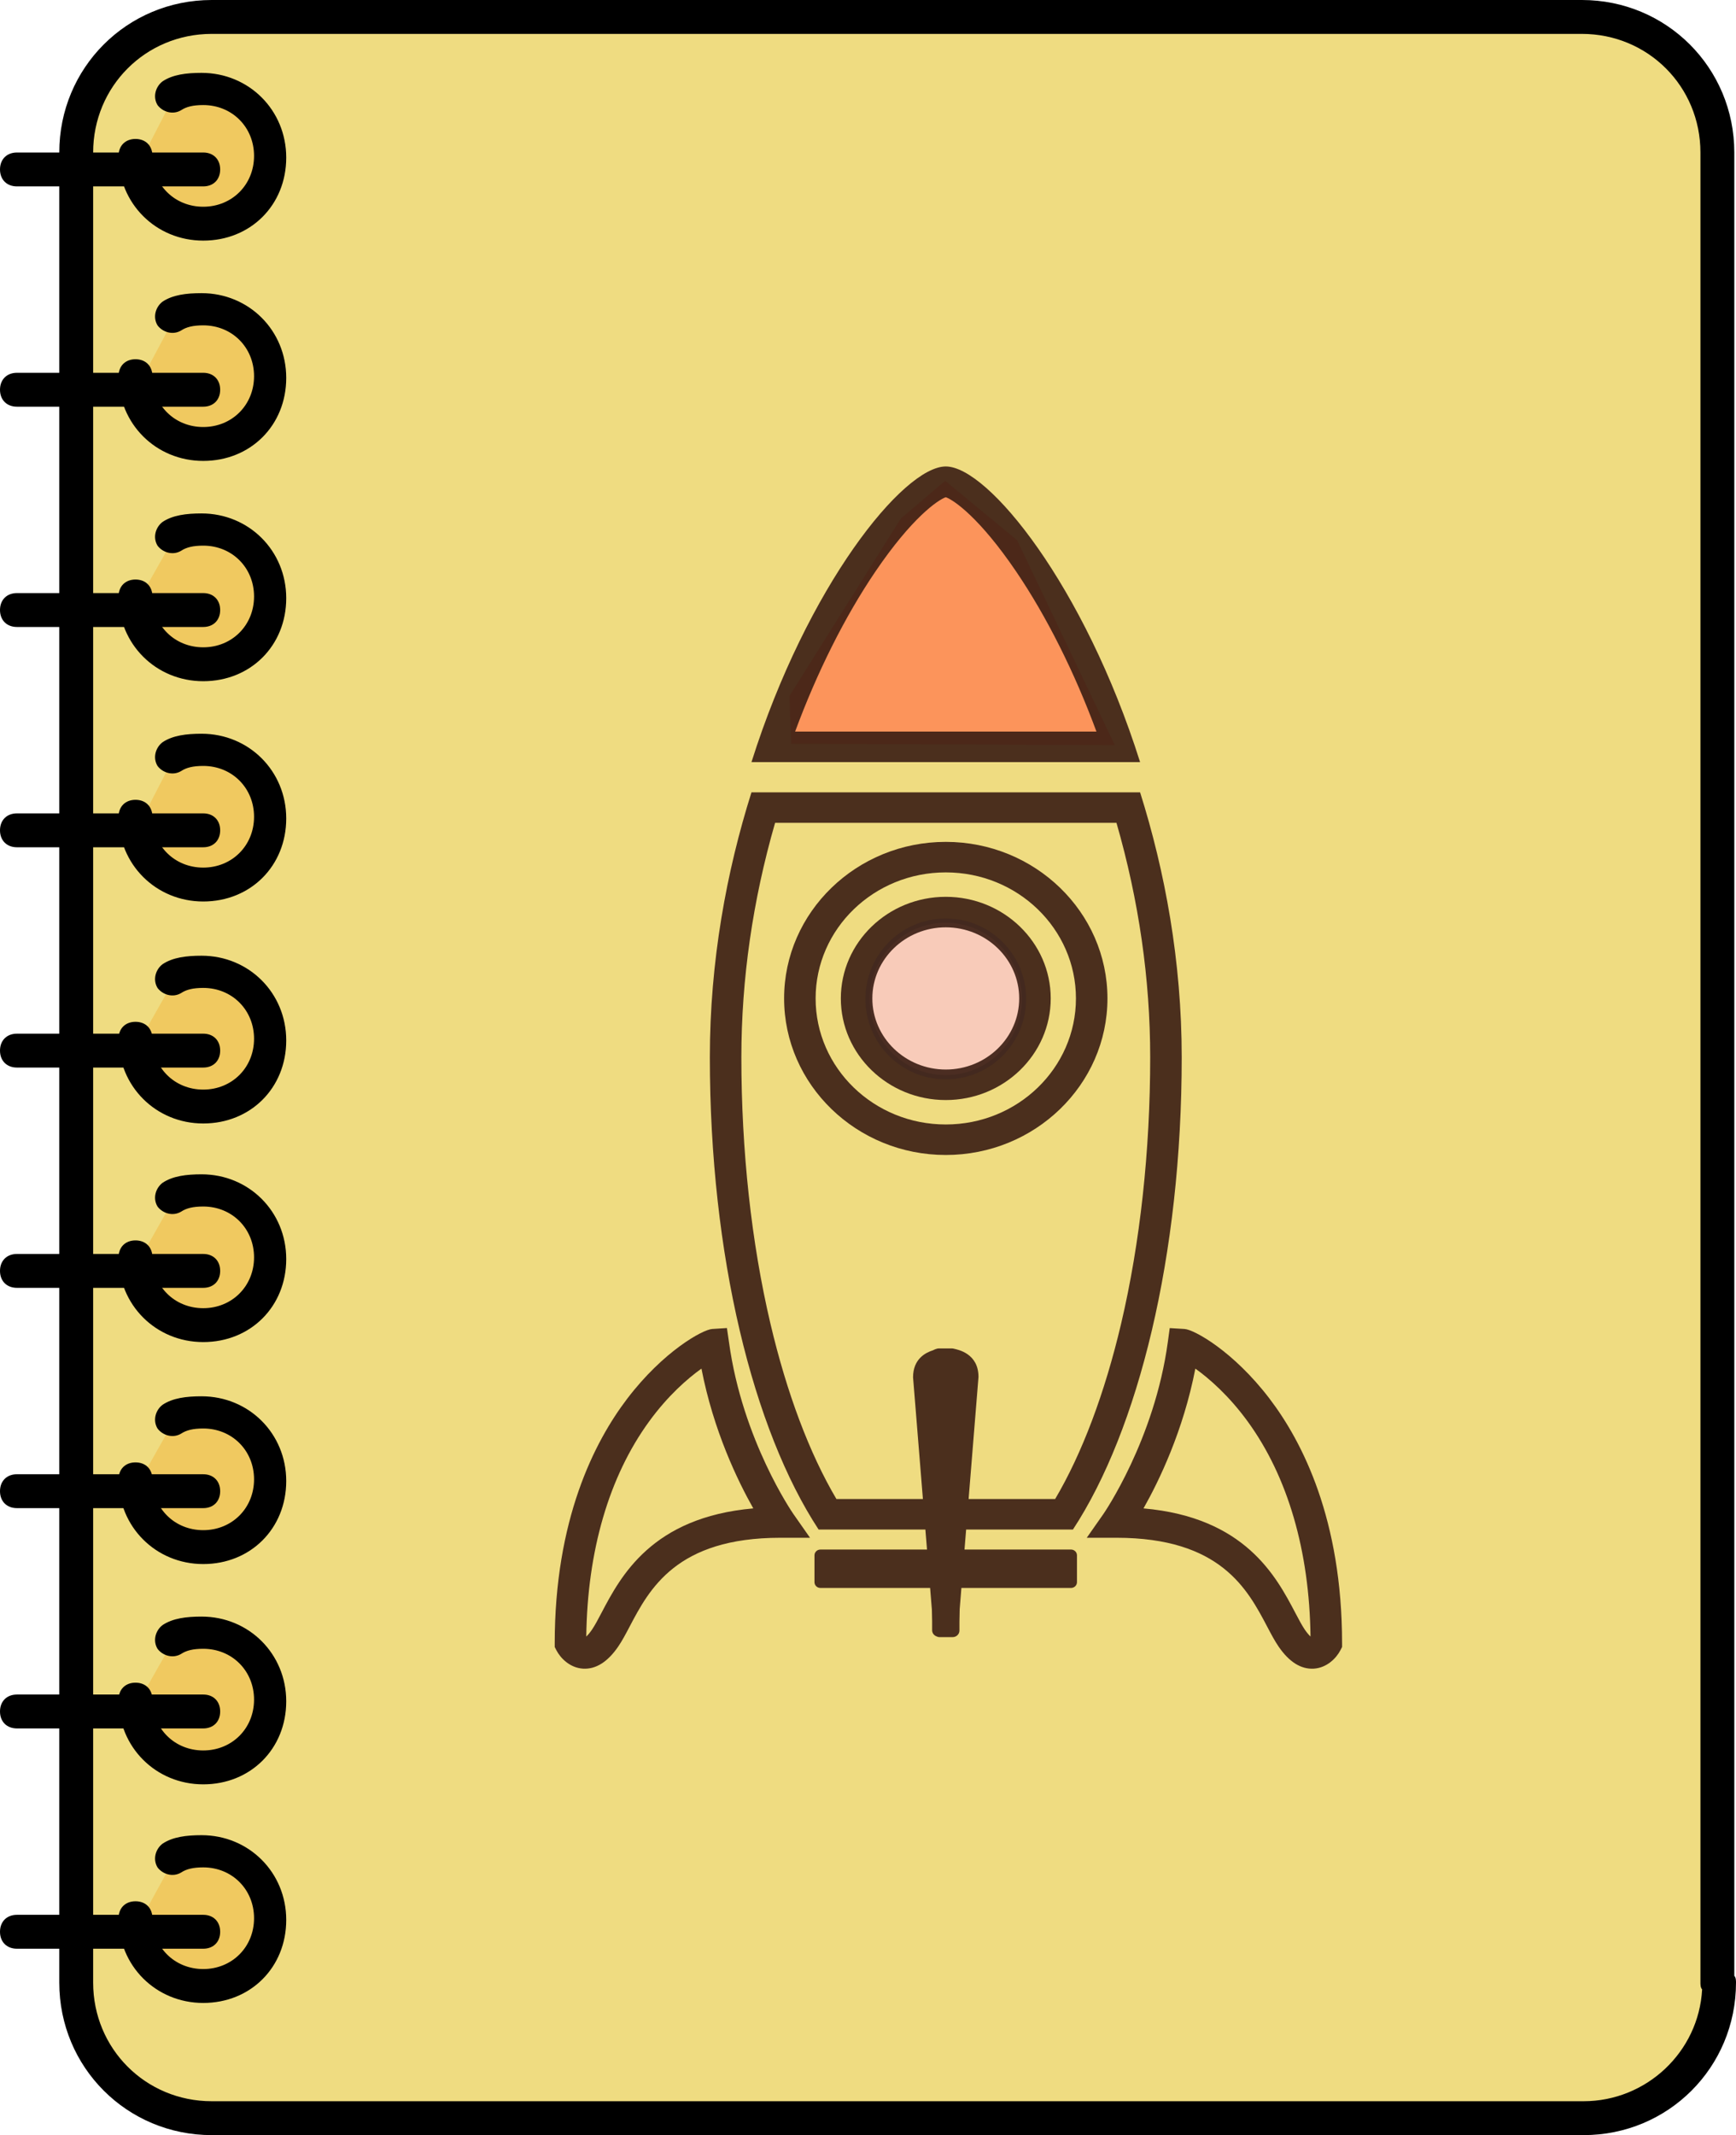 <?xml version="1.0" encoding="UTF-8" standalone="no"?>
<svg width="410px" height="504px" viewBox="0 0 410 504" version="1.1" xmlns="http://www.w3.org/2000/svg" xmlns:xlink="http://www.w3.org/1999/xlink">
    <!-- Generator: Sketch 39 (31667) - http://www.bohemiancoding.com/sketch -->
    <title>agenda</title>
    <desc>Created with Sketch.</desc>
    <defs></defs>
    <g id="Page-1" stroke="none" stroke-width="1" fill="none" fill-rule="evenodd">
        <g id="agenda">
            <path d="M20,464.8 C20,481.6 32,498 48.8,498 L372,498 C388.8,498 404,481.6 404,464.8 L404,29.2 C404,12.4 388.8,2 372,2 L48.8,2 C32,2 20,12.8 20,29.2 L20,464.8 L20,464.8 Z" id="Shape" fill="#EFDC81"></path>
            <g id="Group" transform="translate(32, 23)" fill="#F0C960">
                <path d="M18,17 C18,18.2 17.2,19 16,19 L2,19 C2.8,23 8.8,29.4 16,29.4 C23.6,29.4 30,22.2 30,14.6 C30,7 23.6,0.2 16,0.2 C14,0.2 11.6,0.6 9.6,1.4 C8.8,1.8 8.4,3 7.6,2.6 L1.2,15 L16,15 C16.8,15 18,15.8 18,17 L18,17 Z" id="Shape"></path>
                <path d="M18,69 C18,70.2 17.2,71 16,71 L2,71 C2.8,75 8.8,81.4 16,81.4 C23.6,81.4 30,74.2 30,66.6 C30,59 23.6,52.2 16,52.2 C14,52.2 11.6,52.6 9.6,53.4 C8.8,53.8 8.4,55.4 7.6,55 L1.2,67 L16,67 C16.8,67 18,67.8 18,69 L18,69 Z" id="Shape"></path>
                <path d="M18,121 C18,122.2 17.2,123 16,123 L2,123 C2.8,127 8.8,133.4 16,133.4 C23.6,133.4 30,126.2 30,118.6 C30,111 23.6,104.2 16,104.2 C14,104.2 11.6,104.6 9.6,105.4 C8.8,105.8 8.4,107 7.6,106.6 L0.8,118.6 L16,118.6 C16.8,119 18,119.8 18,121 L18,121 Z" id="Shape"></path>
                <path d="M18,173 C18,174.2 17.2,175 16,175 L2,175 C2.8,179 8.8,185.4 16,185.4 C23.6,185.4 30,178.2 30,170.6 C30,163 23.6,156.2 16,156.2 C14,156.2 11.6,156.6 9.6,157.4 C8.8,157.8 8.4,159 7.6,158.6 L1.2,171 L16,171 C16.8,171 18,171.8 18,173 L18,173 Z" id="Shape"></path>
                <path d="M18,225 C18,226.2 17.2,227 16,227 L2,227 C2.8,231 8.8,237.8 16,237.8 C23.6,237.8 30,230.6 30,223 C30,215.4 23.6,208.6 16,208.6 C14,208.6 11.6,209 9.6,209.8 C8.8,210.2 8.4,211.4 7.6,211 L0.8,223 L16,223 C16.8,223 18,223.8 18,225 L18,225 Z" id="Shape"></path>
                <path d="M18,277 C18,278.2 17.2,279 16,279 L2,279 C2.8,283 8.8,289.4 16,289.4 C23.6,289.4 30,282.2 30,274.6 C30,267 23.6,260.2 16,260.2 C14,260.2 11.6,260.6 9.6,261.4 C8.8,261.8 8.4,263 7.6,262.6 L0.8,274.6 L16,274.6 C16.8,275 18,275.8 18,277 L18,277 Z" id="Shape"></path>
                <path d="M18,329 C18,330.2 17.2,331 16,331 L2,331 C2.8,335 8.8,341.8 16,341.8 C23.6,341.8 30,334.6 30,327 C30,319.4 23.6,312.6 16,312.6 C14,312.6 11.6,313 9.6,313.8 C8.8,314.2 8.4,315.4 7.6,315 L0.8,327 L16,327 C16.8,327 18,327.8 18,329 L18,329 Z" id="Shape"></path>
                <path d="M18,381 C18,382.2 17.2,383 16,383 L2,383 C2.8,387 8.8,393.4 16,393.4 C23.6,393.4 30,386.2 30,378.6 C30,371 23.6,364.2 16,364.2 C14,364.2 11.6,364.6 9.6,365.4 C8.8,365.8 8.4,367 7.6,366.6 L0.8,378.6 L16,378.6 C16.8,379 18,379.8 18,381 L18,381 Z" id="Shape"></path>
                <path d="M18,433 C18,434.2 17.2,435 16,435 L2,435 C2.8,439 8.8,445.4 16,445.4 C23.6,445.4 30,438.2 30,430.6 C30,423 23.6,416.2 16,416.2 C14,416.2 11.6,416.6 9.6,417.4 C8.8,417.8 8.4,419 7.6,418.6 L0.8,431 L16,431 C16.8,431 18,431.8 18,433 L18,433 Z" id="Shape"></path>
            </g>
            <path d="M374,504 L50,504 C30,504 14,488 14,468 L14,36 C14,16 30,0 50,0 L373.6,0 C393.6,0 409.6,16 409.6,36 L409.6,466.4 C410,466.8 410,467.6 410,468 C410,488 394,504 374,504 L374,504 Z M50,8 C34.4,8 22,20.4 22,36 L22,468 C22,483.6 34.4,496 50,496 L374,496 C388.8,496 401.2,484.4 402,469.6 C401.6,469.2 401.6,468.4 401.6,468 L401.6,36 C401.6,20.4 389.2,8 373.6,8 L50,8 L50,8 Z" id="Shape" fill="#000000"></path>
            <path d="M48,56.8 C36.8,56.8 28,48 28,36.8 C28,34.4 29.6,32.8 32,32.8 C34.4,32.8 36,34.4 36,36.8 C36,43.6 41.2,48.8 48,48.8 C54.8,48.8 60,43.6 60,36.8 C60,30 54.8,24.8 48,24.8 C45.6,24.8 44,25.2 42.8,26 C40.8,27.2 38.4,26.4 37.2,24.8 C36,22.8 36.8,20.4 38.4,19.2 C40.8,17.6 44,17.2 47.6,17.2 C58.8,17.2 67.6,26 67.6,37.2 C67.6,48.4 59.2,56.8 48,56.8 L48,56.8 Z" id="Shape" fill="#000000"></path>
            <path d="M48,44 L4,44 C1.6,44 0,42.4 0,40 C0,37.6 1.6,36 4,36 L48,36 C50.4,36 52,37.6 52,40 C52,42.4 50.4,44 48,44 L48,44 Z" id="Shape" fill="#000000"></path>
            <path d="M48,108.8 C36.8,108.8 28,100 28,88.8 C28,86.4 29.6,84.8 32,84.8 C34.4,84.8 36,86.4 36,88.8 C36,95.6 41.2,100.8 48,100.8 C54.8,100.8 60,95.6 60,88.8 C60,82 54.8,76.8 48,76.8 C45.6,76.8 44,77.2 42.8,78 C40.8,79.2 38.4,78.4 37.2,76.8 C36,74.8 36.8,72.4 38.4,71.2 C40.8,69.6 44,69.2 47.6,69.2 C58.8,69.2 67.6,78 67.6,89.2 C67.6,100.4 59.2,108.8 48,108.8 L48,108.8 Z" id="Shape" fill="#000000"></path>
            <path d="M48,96 L4,96 C1.6,96 0,94.4 0,92 C0,89.6 1.6,88 4,88 L48,88 C50.4,88 52,89.6 52,92 C52,94.4 50.4,96 48,96 L48,96 Z" id="Shape" fill="#000000"></path>
            <path d="M48,160.8 C36.8,160.8 28,152 28,140.8 C28,138.4 29.6,136.8 32,136.8 C34.4,136.8 36,138.4 36,140.8 C36,147.6 41.2,152.8 48,152.8 C54.8,152.8 60,147.6 60,140.8 C60,134 54.8,128.8 48,128.8 C45.6,128.8 44,129.2 42.8,130 C40.8,131.2 38.4,130.4 37.2,128.8 C36,126.8 36.8,124.4 38.4,123.2 C40.8,121.6 44,121.2 47.6,121.2 C58.8,121.2 67.6,130 67.6,141.2 C67.6,152.4 59.2,160.8 48,160.8 L48,160.8 Z" id="Shape" fill="#000000"></path>
            <path d="M48,148 L4,148 C1.6,148 0,146.4 0,144 C0,141.6 1.6,140 4,140 L48,140 C50.4,140 52,141.6 52,144 C52,146.4 50.4,148 48,148 L48,148 Z" id="Shape" fill="#000000"></path>
            <path d="M48,212.8 C36.8,212.8 28,204 28,192.8 C28,190.4 29.6,188.8 32,188.8 C34.4,188.8 36,190.4 36,192.8 C36,199.6 41.2,204.8 48,204.8 C54.8,204.8 60,199.6 60,192.8 C60,186 54.8,180.8 48,180.8 C45.6,180.8 44,181.2 42.8,182 C40.8,183.2 38.4,182.4 37.2,180.8 C36,178.8 36.8,176.4 38.4,175.2 C40.8,173.6 44,173.2 47.6,173.2 C58.8,173.2 67.6,182 67.6,193.2 C67.6,204.4 59.2,212.8 48,212.8 L48,212.8 Z" id="Shape" fill="#000000"></path>
            <path d="M48,200 L4,200 C1.6,200 0,198.4 0,196 C0,193.6 1.6,192 4,192 L48,192 C50.4,192 52,193.6 52,196 C52,198.4 50.4,200 48,200 L48,200 Z" id="Shape" fill="#000000"></path>
            <path d="M48,265.2 C36.8,265.2 28,256.4 28,245.2 C28,242.8 29.6,241.2 32,241.2 C34.4,241.2 36,242.8 36,245.2 C36,252 41.2,257.2 48,257.2 C54.8,257.2 60,252 60,245.2 C60,238.4 54.8,233.2 48,233.2 C45.6,233.2 44,233.6 42.8,234.4 C40.8,235.6 38.4,234.8 37.2,233.2 C36,231.2 36.8,228.8 38.4,227.6 C40.8,226 44,225.6 47.6,225.6 C58.8,225.6 67.6,234.4 67.6,245.6 C67.6,256.8 59.2,265.2 48,265.2 L48,265.2 Z" id="Shape" fill="#000000"></path>
            <path d="M48,252 L4,252 C1.6,252 0,250.4 0,248 C0,245.6 1.6,244 4,244 L48,244 C50.4,244 52,245.6 52,248 C52,250.4 50.4,252 48,252 L48,252 Z" id="Shape" fill="#000000"></path>
            <path d="M48,316.8 C36.8,316.8 28,308 28,296.8 C28,294.4 29.6,292.8 32,292.8 C34.4,292.8 36,294.4 36,296.8 C36,303.6 41.2,308.8 48,308.8 C54.8,308.8 60,303.6 60,296.8 C60,290 54.8,284.8 48,284.8 C45.6,284.8 44,285.2 42.8,286 C40.8,287.2 38.4,286.4 37.2,284.8 C36,282.8 36.8,280.4 38.4,279.2 C40.8,277.6 44,277.2 47.6,277.2 C58.8,277.2 67.6,286 67.6,297.2 C67.6,308.4 59.2,316.8 48,316.8 L48,316.8 Z" id="Shape" fill="#000000"></path>
            <path d="M48,304 L4,304 C1.6,304 0,302.4 0,300 C0,297.6 1.6,296 4,296 L48,296 C50.4,296 52,297.6 52,300 C52,302.4 50.4,304 48,304 L48,304 Z" id="Shape" fill="#000000"></path>
            <path d="M48,369.2 C36.8,369.2 28,360.4 28,349.2 C28,346.8 29.6,345.2 32,345.2 C34.4,345.2 36,346.8 36,349.2 C36,356 41.2,361.2 48,361.2 C54.8,361.2 60,356 60,349.2 C60,342.4 54.8,337.2 48,337.2 C45.6,337.2 44,337.6 42.8,338.4 C40.8,339.6 38.4,338.8 37.2,337.2 C36,335.2 36.8,332.8 38.4,331.6 C40.8,330 44,329.6 47.6,329.6 C58.8,329.6 67.6,338.4 67.6,349.6 C67.6,360.8 59.2,369.2 48,369.2 L48,369.2 Z" id="Shape" fill="#000000"></path>
            <path d="M48,356 L4,356 C1.6,356 0,354.4 0,352 C0,349.6 1.6,348 4,348 L48,348 C50.4,348 52,349.6 52,352 C52,354.4 50.4,356 48,356 L48,356 Z" id="Shape" fill="#000000"></path>
            <path d="M48,421.2 C36.8,421.2 28,412.4 28,401.2 C28,398.8 29.6,397.2 32,397.2 C34.4,397.2 36,398.8 36,401.2 C36,408 41.2,413.2 48,413.2 C54.8,413.2 60,408 60,401.2 C60,394.4 54.8,389.2 48,389.2 C45.6,389.2 44,389.6 42.8,390.4 C40.8,391.6 38.4,390.8 37.2,389.2 C36,387.2 36.8,384.8 38.4,383.6 C40.8,382 44,381.6 47.6,381.6 C58.8,381.6 67.6,390.4 67.6,401.6 C67.6,412.8 59.2,421.2 48,421.2 L48,421.2 Z" id="Shape" fill="#000000"></path>
            <path d="M48,408 L4,408 C1.6,408 0,406.4 0,404 C0,401.6 1.6,400 4,400 L48,400 C50.4,400 52,401.6 52,404 C52,406.4 50.4,408 48,408 L48,408 Z" id="Shape" fill="#000000"></path>
            <path d="M48,472.8 C36.8,472.8 28,464 28,452.8 C28,450.4 29.6,448.8 32,448.8 C34.4,448.8 36,450.4 36,452.8 C36,459.6 41.2,464.8 48,464.8 C54.8,464.8 60,459.6 60,452.8 C60,446 54.8,440.8 48,440.8 C45.6,440.8 44,441.2 42.8,442 C40.8,443.2 38.4,442.4 37.2,440.8 C36,438.8 36.8,436.4 38.4,435.2 C40.8,433.6 44,433.2 47.6,433.2 C58.8,433.2 67.6,442 67.6,453.2 C67.6,464.4 59.2,472.8 48,472.8 L48,472.8 Z" id="Shape" fill="#000000"></path>
            <path d="M48,460 L4,460 C1.6,460 0,458.4 0,456 C0,453.6 1.6,452 4,452 L48,452 C50.4,452 52,453.6 52,456 C52,458.4 50.4,460 48,460 L48,460 Z" id="Shape" fill="#000000"></path>
            <g id="Group" transform="translate(224, 252) rotate(-90) translate(-224, -252) translate(82, 159)">
                <path d="M58.372,22.242 C64.558,26.727 68.623,31.423 70.935,34.666 C56.233,37.51 44.401,43.252 37.939,46.909 C35.836,22.932 21.902,15.594 13.307,11.069 C11.687,10.216 10.287,9.478 9.285,8.789 C8.476,8.231 7.984,7.784 7.691,7.463 C27.888,7.721 45.383,12.817 58.372,22.242 L58.372,22.242 Z M5.29,14.982 C6.64,15.913 8.214,16.741 10.037,17.701 C18.885,22.359 31.005,28.74 31.005,53.289 L31.005,60.31 L36.628,56.37 C36.798,56.25 54.022,44.335 77.158,41.172 L80.513,40.681 L80.29,37.204 C80.147,34.952 75.045,25.68 63.851,17.145 C53.596,9.328 35.248,0.011 6.07,0.011 L5.22,0.011 L4.459,0.402 C2.569,1.38 0.297,3.614 0.111,6.695 C-0.07,9.703 1.673,12.492 5.29,14.982 L5.29,14.982 Z" id="Fill-15" fill-opacity="0.91" fill="#3B1E13"></path>
                <path d="M58.372,163.734 C45.383,173.158 27.888,178.253 7.691,178.511 C7.986,178.192 8.476,177.745 9.286,177.185 C10.287,176.497 11.687,175.76 13.307,174.907 C21.902,170.382 35.836,163.044 37.939,139.065 C44.401,142.724 56.233,148.465 70.935,151.31 C68.623,154.554 64.558,159.247 58.372,163.734 L58.372,163.734 Z M36.628,129.604 L31.005,125.665 L31.005,132.685 C31.005,157.236 18.885,163.616 10.037,168.275 C8.214,169.235 6.64,170.063 5.291,170.993 C1.673,173.485 -0.07,176.273 0.111,179.281 C0.297,182.362 2.569,184.596 4.459,185.572 L5.22,185.965 L6.07,185.965 C35.248,185.965 53.596,176.647 63.851,168.828 C75.045,160.296 80.147,151.024 80.29,148.772 L80.501,145.261 L77.158,144.803 C54.106,141.651 36.797,129.723 36.628,129.604 L36.628,129.604 Z" id="Fill-16" fill-opacity="0.91" fill="#3B1E13"></path>
                <path d="M158.32,61.628 C174.749,61.628 188.07,75.39 188.07,92.369 C188.07,109.349 174.749,123.11 158.32,123.11 C141.886,123.11 128.565,109.349 128.565,92.369 C128.565,75.39 141.886,61.628 158.32,61.628 L158.32,61.628 Z M121.362,92.369 C121.362,113.424 137.941,130.552 158.32,130.552 C178.697,130.552 195.273,113.424 195.273,92.369 C195.273,71.316 178.697,54.186 158.32,54.186 C137.941,54.186 121.362,71.316 121.362,92.369 L121.362,92.369 Z" id="Fill-17" fill-opacity="0.91" fill="#3B1E13"></path>
                <path d="M199.768,92.369 L199.768,132.682 C181.434,137.97 162.844,140.648 144.431,140.648 C122.373,140.648 100.63,138.273 81.554,133.784 C65.116,129.913 50.904,124.557 40.152,118.199 L40.152,97.761 L68.96,100.095 C74.514,100.095 75.388,95.281 75.628,94.3 C75.673,94.147 75.7,93.986 75.7,93.817 L75.7,90.746 C75.7,90.578 75.673,90.416 75.628,90.263 C75.558,89.981 75.439,89.668 75.265,89.357 C74.714,87.613 73.239,84.641 68.881,84.641 L40.152,86.969 L40.152,66.539 C50.904,60.182 65.116,54.827 81.553,50.957 C100.631,46.465 122.374,44.092 144.431,44.092 C162.855,44.092 181.444,46.77 199.768,52.058 L199.768,92.369 L199.768,92.369 Z M32.949,62.336 L32.949,87.553 L28.224,87.937 L28.224,62.764 C28.224,61.988 27.616,61.36 26.864,61.36 L20.519,61.36 C19.77,61.36 19.16,61.988 19.16,62.764 L19.16,88.672 L14.026,89.087 L11.25,89.146 L9.18,89.146 C8.53,89.146 7.975,89.557 7.745,90.146 C7.622,90.377 7.552,90.64 7.552,90.919 L7.552,93.994 C7.552,94.876 8.245,95.594 9.099,95.594 L11.169,95.594 L14.16,95.653 L19.16,96.058 L19.16,121.945 C19.16,122.722 19.77,123.352 20.519,123.352 L26.864,123.352 C27.616,123.352 28.224,122.722 28.224,121.945 L28.224,96.793 L32.949,97.176 L32.949,122.399 C56.471,137.853 97.612,148.091 144.431,148.091 C167.05,148.091 188.345,144.14 206.969,138.261 L206.969,46.48 C188.345,40.596 167.05,36.649 144.431,36.649 C97.612,36.649 56.471,46.888 32.949,62.336 L32.949,62.336 Z" id="Fill-18" fill-opacity="0.91" fill="#3B1E13"></path>
                <ellipse id="Oval" stroke="#979797" fill="#F8CBB9" cx="158.202" cy="92.371" rx="18.481" ry="18.474"></ellipse>
                <path d="M158.32,75.027 C167.573,75.027 175.102,82.806 175.102,92.369 C175.102,101.932 167.573,109.71 158.32,109.71 C149.064,109.71 141.535,101.932 141.535,92.369 C141.535,82.806 149.064,75.027 158.32,75.027 L158.32,75.027 Z M158.32,117.154 C171.545,117.154 182.305,106.037 182.305,92.369 C182.305,78.702 171.545,67.584 158.32,67.584 C145.091,67.584 134.33,78.702 134.33,92.369 C134.33,106.037 145.091,117.154 158.32,117.154 L158.32,117.154 Z" id="Fill-19" fill-opacity="0.91" fill="#3B1E13"></path>
                <polygon id="Path-2" fill-opacity="0.82" fill="#FF8453" points="218.42 55.875 218.098 132.289 266.47 109.226 280.503 92.236 271.608 81.756 229.687 55.435"></polygon>
                <path d="M259.115,108.971 C248.503,116.179 235.331,122.774 221.305,127.954 L221.305,56.786 C235.331,61.966 248.503,68.562 259.115,75.769 C271.833,84.41 275.98,90.502 276.63,92.369 C275.98,94.238 271.833,100.33 259.115,108.971 L259.115,108.971 Z M214.102,46.48 L214.102,138.261 C255.643,125.139 283.89,102.393 283.89,92.369 C283.89,82.347 255.643,59.6 214.102,46.48 L214.102,46.48 Z" id="Fill-20" fill-opacity="0.91" fill="#3B1E13"></path>
            </g>
        </g>
    </g>
</svg>